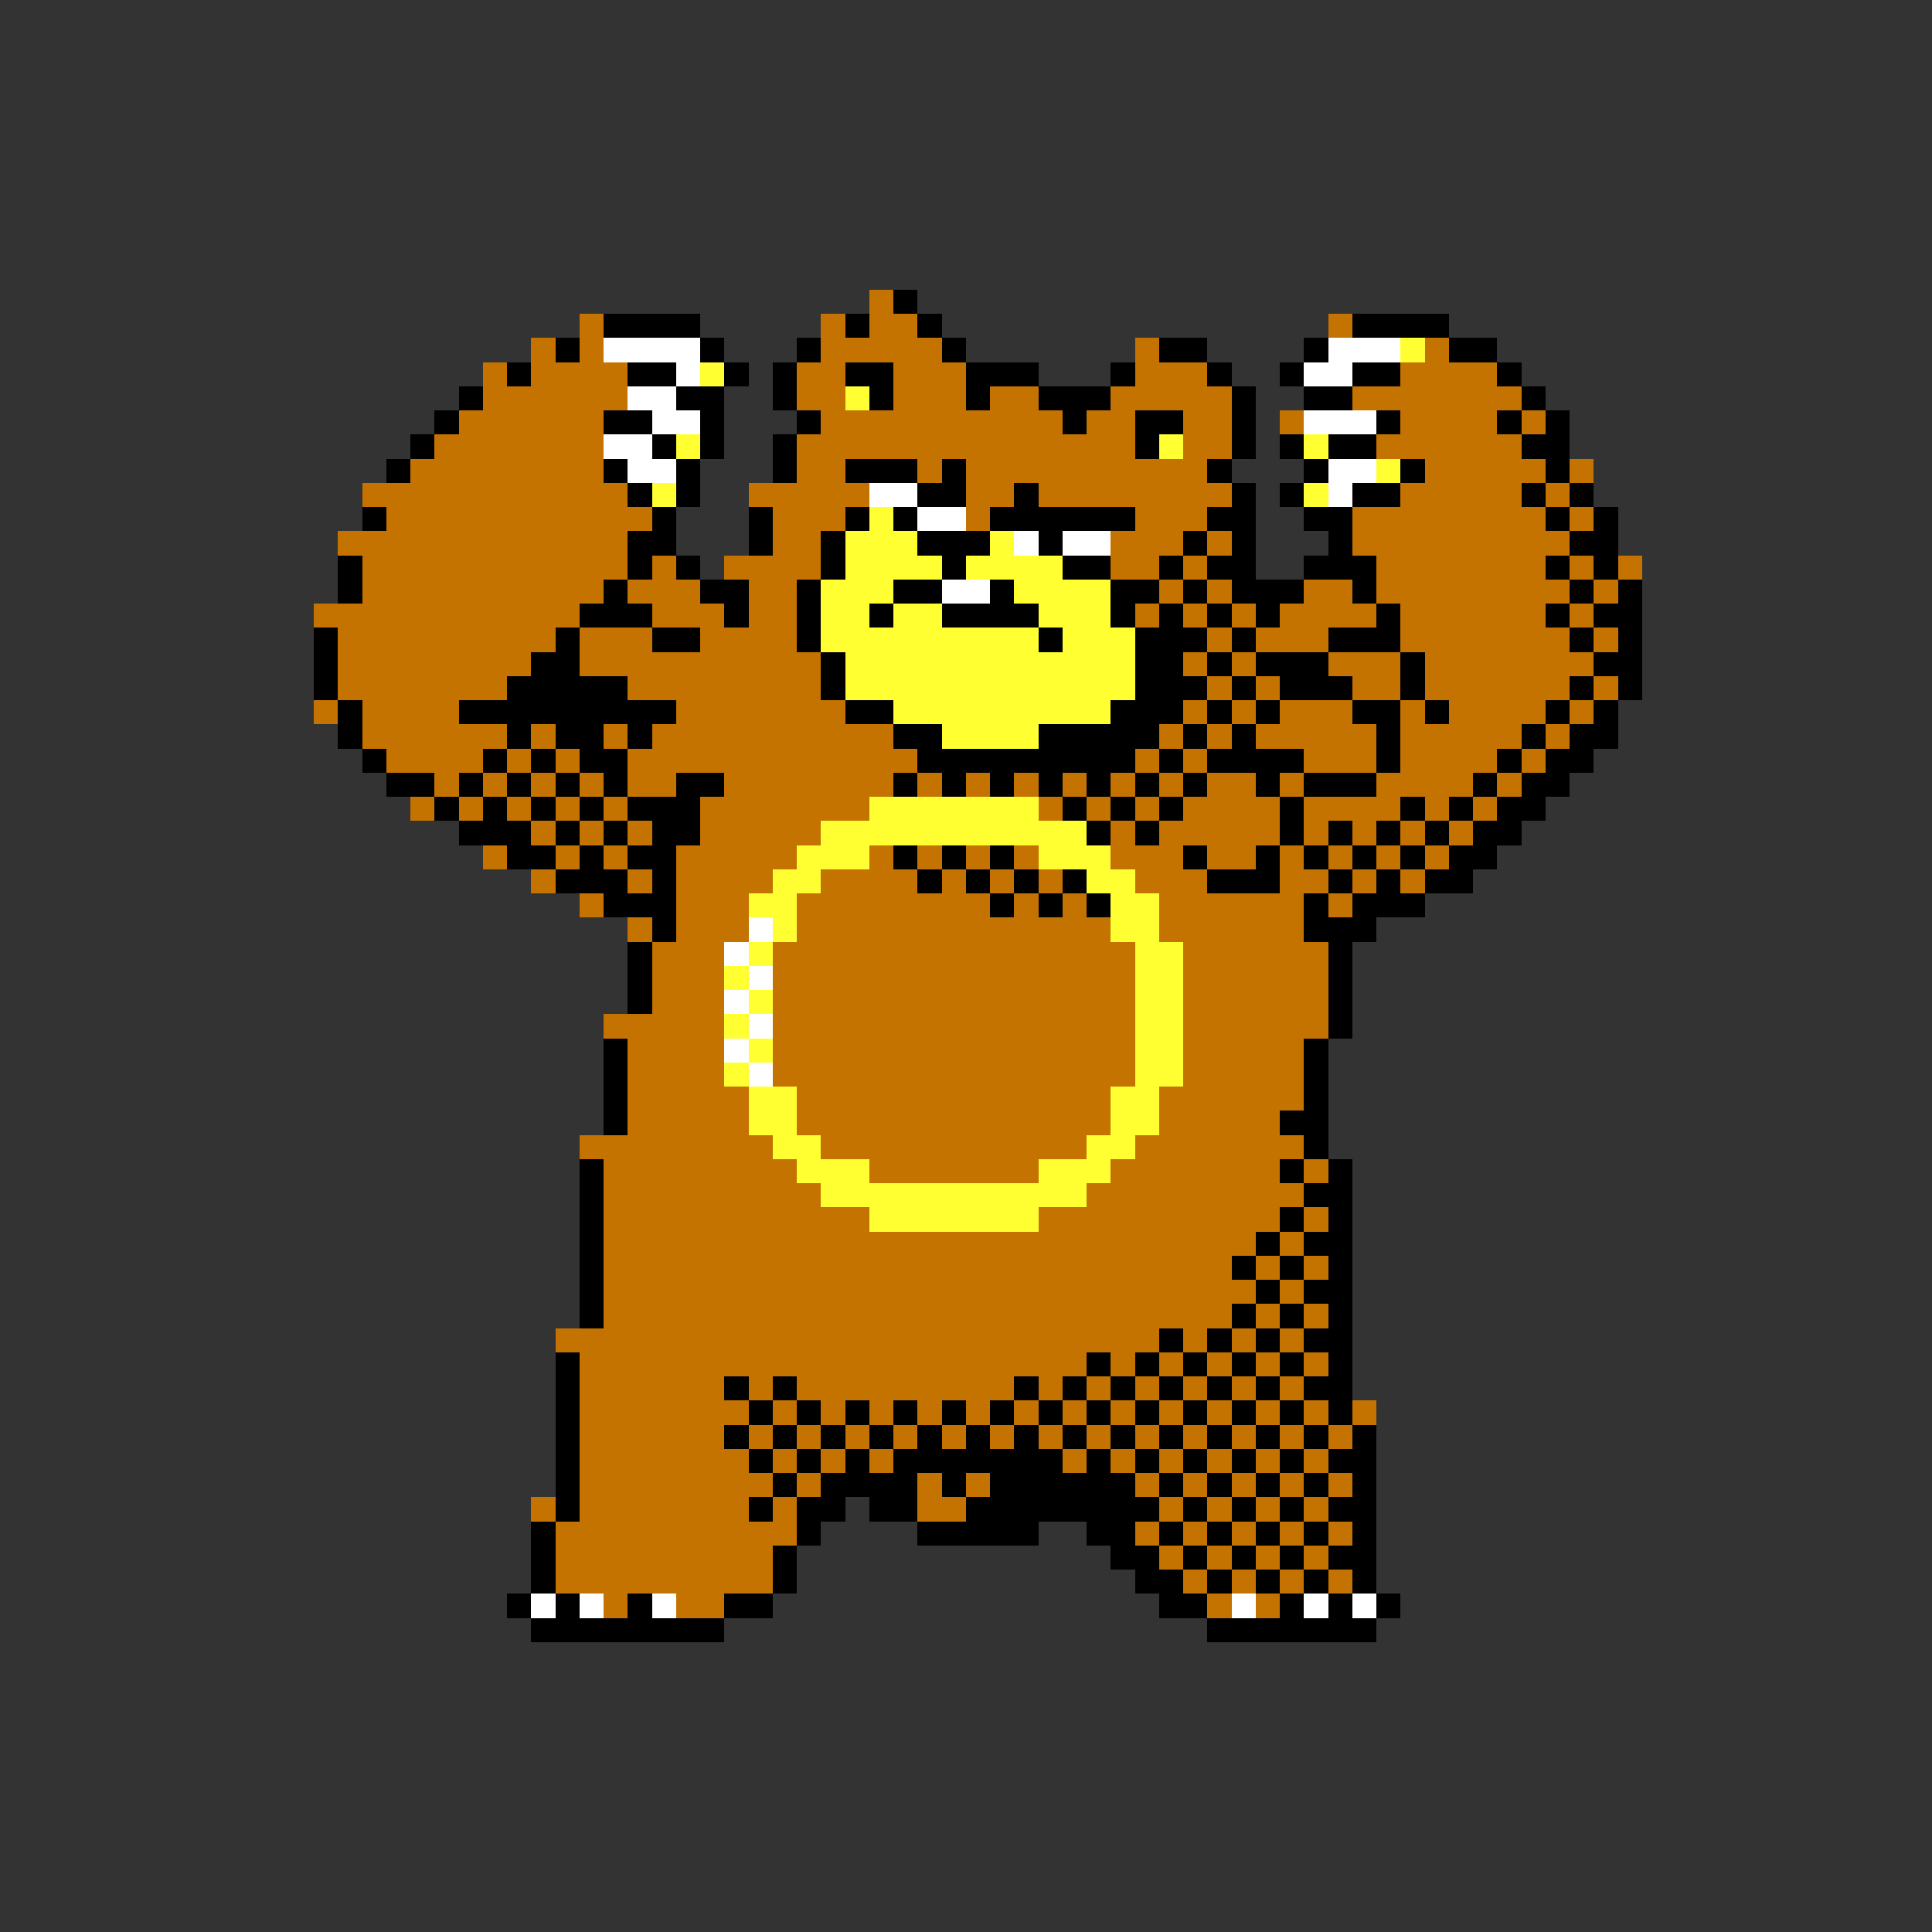 <svg xmlns="http://www.w3.org/2000/svg" viewBox="0 -0.5 80 80" shape-rendering="crispEdges">
<rect x="0" y="-0.5" width="80" height="80" fill="#333333" stroke="none"/>
<path stroke="#c57300" d="M36 12h1M24 13h1M34 13h1M36 13h2M55 13h1M22 14h1M24 14h1M34 14h5M47 14h1M59 14h1M20 15h1M22 15h4M33 15h2M37 15h3M47 15h3M58 15h4M20 16h6M33 16h2M37 16h3M41 16h2M46 16h5M56 16h7M19 17h6M34 17h10M45 17h2M49 17h2M53 17h1M58 17h4M63 17h1M18 18h7M33 18h14M49 18h2M57 18h6M17 19h8M33 19h2M38 19h1M40 19h10M59 19h5M65 19h1M15 20h11M31 20h5M40 20h2M43 20h8M58 20h5M64 20h1M16 21h11M32 21h3M40 21h1M47 21h3M56 21h8M65 21h1M14 22h12M32 22h2M46 22h3M50 22h1M56 22h9M15 23h11M27 23h1M30 23h4M46 23h2M49 23h1M57 23h7M65 23h1M67 23h1M15 24h10M26 24h3M31 24h2M48 24h1M50 24h1M54 24h2M57 24h8M66 24h1M13 25h11M27 25h3M31 25h2M47 25h1M49 25h1M51 25h1M53 25h4M58 25h6M65 25h1M14 26h9M24 26h3M29 26h4M50 26h1M52 26h3M58 26h7M66 26h1M14 27h8M24 27h10M49 27h1M51 27h1M55 27h3M59 27h7M14 28h7M26 28h8M50 28h1M52 28h1M56 28h2M59 28h6M66 28h1M13 29h1M15 29h4M28 29h7M49 29h1M51 29h1M53 29h3M58 29h1M60 29h4M65 29h1M15 30h6M22 30h1M25 30h1M27 30h10M48 30h1M50 30h1M52 30h5M58 30h5M64 30h1M16 31h4M21 31h1M23 31h1M26 31h12M47 31h1M49 31h1M54 31h3M58 31h4M63 31h1M18 32h1M20 32h1M22 32h1M24 32h1M26 32h2M30 32h7M38 32h1M40 32h1M42 32h1M44 32h1M46 32h1M48 32h1M50 32h2M53 32h1M57 32h4M62 32h1M17 33h1M19 33h1M21 33h1M23 33h1M25 33h1M29 33h7M43 33h1M45 33h1M47 33h1M49 33h4M54 33h4M59 33h1M61 33h1M22 34h1M24 34h1M26 34h1M29 34h5M46 34h1M48 34h5M54 34h1M56 34h1M58 34h1M60 34h1M20 35h1M23 35h1M25 35h1M28 35h5M36 35h1M38 35h1M40 35h1M42 35h1M46 35h3M50 35h2M53 35h1M55 35h1M57 35h1M59 35h1M22 36h1M26 36h1M28 36h4M34 36h4M39 36h1M41 36h1M43 36h1M47 36h3M53 36h2M56 36h1M58 36h1M24 37h1M28 37h3M33 37h8M42 37h1M44 37h1M48 37h6M55 37h1M26 38h1M28 38h3M33 38h13M48 38h6M27 39h3M32 39h15M49 39h6M27 40h3M32 40h15M49 40h6M27 41h3M32 41h15M49 41h6M25 42h5M32 42h15M49 42h6M26 43h4M32 43h15M49 43h5M26 44h4M32 44h15M49 44h5M26 45h5M33 45h13M48 45h6M26 46h5M33 46h13M48 46h5M24 47h8M34 47h11M47 47h7M25 48h8M36 48h7M46 48h7M54 48h1M25 49h9M45 49h9M25 50h11M43 50h10M54 50h1M25 51h27M53 51h1M25 52h26M52 52h1M54 52h1M25 53h27M53 53h1M25 54h26M52 54h1M54 54h1M23 55h25M49 55h1M51 55h1M53 55h1M24 56h21M46 56h1M48 56h1M50 56h1M52 56h1M54 56h1M24 57h6M31 57h1M33 57h9M43 57h1M45 57h1M47 57h1M49 57h1M51 57h1M53 57h1M24 58h7M32 58h1M34 58h1M36 58h1M38 58h1M40 58h1M42 58h1M44 58h1M46 58h1M48 58h1M50 58h1M52 58h1M54 58h1M56 58h1M24 59h6M31 59h1M33 59h1M35 59h1M37 59h1M39 59h1M41 59h1M43 59h1M45 59h1M47 59h1M49 59h1M51 59h1M53 59h1M55 59h1M24 60h7M32 60h1M34 60h1M36 60h1M44 60h1M46 60h1M48 60h1M50 60h1M52 60h1M54 60h1M24 61h8M33 61h1M38 61h1M40 61h1M47 61h1M49 61h1M51 61h1M53 61h1M55 61h1M22 62h1M24 62h7M32 62h1M38 62h2M48 62h1M50 62h1M52 62h1M54 62h1M23 63h10M47 63h1M49 63h1M51 63h1M53 63h1M55 63h1M23 64h9M48 64h1M50 64h1M52 64h1M54 64h1M23 65h9M49 65h1M51 65h1M53 65h1M55 65h1M25 66h1M28 66h2M50 66h1M52 66h1" />
<path stroke="#000000" d="M37 12h1M25 13h4M35 13h1M38 13h1M56 13h4M23 14h1M29 14h1M33 14h1M39 14h1M48 14h2M54 14h1M60 14h2M21 15h1M26 15h2M30 15h1M32 15h1M35 15h2M40 15h3M46 15h1M50 15h1M53 15h1M56 15h2M62 15h1M19 16h1M28 16h2M32 16h1M36 16h1M40 16h1M43 16h3M51 16h1M54 16h2M63 16h1M18 17h1M25 17h2M29 17h1M33 17h1M44 17h1M47 17h2M51 17h1M57 17h1M62 17h1M64 17h1M17 18h1M27 18h1M29 18h1M32 18h1M47 18h1M51 18h1M53 18h1M55 18h2M63 18h2M16 19h1M25 19h1M28 19h1M32 19h1M35 19h3M39 19h1M50 19h1M54 19h1M58 19h1M64 19h1M26 20h1M28 20h1M38 20h2M42 20h1M51 20h1M53 20h1M56 20h2M63 20h1M65 20h1M15 21h1M27 21h1M31 21h1M35 21h1M37 21h1M41 21h6M50 21h2M54 21h2M64 21h1M66 21h1M26 22h2M31 22h1M34 22h1M38 22h3M43 22h1M49 22h1M51 22h1M55 22h1M65 22h2M14 23h1M26 23h1M28 23h1M34 23h1M39 23h1M44 23h2M48 23h1M50 23h2M54 23h3M64 23h1M66 23h1M14 24h1M25 24h1M29 24h2M33 24h1M37 24h2M41 24h1M46 24h2M49 24h1M51 24h3M56 24h1M65 24h1M67 24h1M24 25h3M30 25h1M33 25h1M36 25h1M39 25h4M46 25h1M48 25h1M50 25h1M52 25h1M57 25h1M64 25h1M66 25h2M13 26h1M23 26h1M27 26h2M33 26h1M43 26h1M47 26h3M51 26h1M55 26h3M65 26h1M67 26h1M13 27h1M22 27h2M34 27h1M47 27h2M50 27h1M52 27h3M58 27h1M66 27h2M13 28h1M21 28h5M34 28h1M47 28h3M51 28h1M53 28h3M58 28h1M65 28h1M67 28h1M14 29h1M19 29h9M35 29h2M46 29h3M50 29h1M52 29h1M56 29h2M59 29h1M64 29h1M66 29h1M14 30h1M21 30h1M23 30h2M26 30h1M37 30h2M43 30h5M49 30h1M51 30h1M57 30h1M63 30h1M65 30h2M15 31h1M20 31h1M22 31h1M24 31h2M38 31h9M48 31h1M50 31h4M57 31h1M62 31h1M64 31h2M16 32h2M19 32h1M21 32h1M23 32h1M25 32h1M28 32h2M37 32h1M39 32h1M41 32h1M43 32h1M45 32h1M47 32h1M49 32h1M52 32h1M54 32h3M61 32h1M63 32h2M18 33h1M20 33h1M22 33h1M24 33h1M26 33h3M44 33h1M46 33h1M48 33h1M53 33h1M58 33h1M60 33h1M62 33h2M19 34h3M23 34h1M25 34h1M27 34h2M45 34h1M47 34h1M53 34h1M55 34h1M57 34h1M59 34h1M61 34h2M21 35h2M24 35h1M26 35h2M37 35h1M39 35h1M41 35h1M49 35h1M52 35h1M54 35h1M56 35h1M58 35h1M60 35h2M23 36h3M27 36h1M38 36h1M40 36h1M42 36h1M44 36h1M50 36h3M55 36h1M57 36h1M59 36h2M25 37h3M41 37h1M43 37h1M45 37h1M54 37h1M56 37h3M27 38h1M54 38h3M26 39h1M55 39h1M26 40h1M55 40h1M26 41h1M55 41h1M55 42h1M25 43h1M54 43h1M25 44h1M54 44h1M25 45h1M54 45h1M25 46h1M53 46h2M54 47h1M24 48h1M53 48h1M55 48h1M24 49h1M54 49h2M24 50h1M53 50h1M55 50h1M24 51h1M52 51h1M54 51h2M24 52h1M51 52h1M53 52h1M55 52h1M24 53h1M52 53h1M54 53h2M24 54h1M51 54h1M53 54h1M55 54h1M48 55h1M50 55h1M52 55h1M54 55h2M23 56h1M45 56h1M47 56h1M49 56h1M51 56h1M53 56h1M55 56h1M23 57h1M30 57h1M32 57h1M42 57h1M44 57h1M46 57h1M48 57h1M50 57h1M52 57h1M54 57h2M23 58h1M31 58h1M33 58h1M35 58h1M37 58h1M39 58h1M41 58h1M43 58h1M45 58h1M47 58h1M49 58h1M51 58h1M53 58h1M55 58h1M23 59h1M30 59h1M32 59h1M34 59h1M36 59h1M38 59h1M40 59h1M42 59h1M44 59h1M46 59h1M48 59h1M50 59h1M52 59h1M54 59h1M56 59h1M23 60h1M31 60h1M33 60h1M35 60h1M37 60h7M45 60h1M47 60h1M49 60h1M51 60h1M53 60h1M55 60h2M23 61h1M32 61h1M34 61h4M39 61h1M41 61h6M48 61h1M50 61h1M52 61h1M54 61h1M56 61h1M23 62h1M31 62h1M33 62h2M36 62h2M40 62h8M49 62h1M51 62h1M53 62h1M55 62h2M22 63h1M33 63h1M38 63h5M45 63h2M48 63h1M50 63h1M52 63h1M54 63h1M56 63h1M22 64h1M32 64h1M46 64h2M49 64h1M51 64h1M53 64h1M55 64h2M22 65h1M32 65h1M47 65h2M50 65h1M52 65h1M54 65h1M56 65h1M21 66h1M23 66h1M26 66h1M30 66h2M48 66h2M53 66h1M55 66h1M57 66h1M22 67h8M50 67h7" />
<path stroke="#ffffff" d="M25 14h4M55 14h3M28 15h1M54 15h2M26 16h2M27 17h2M54 17h3M25 18h2M26 19h2M55 19h2M36 20h2M55 20h1M38 21h2M42 22h1M44 22h2M39 24h2M31 38h1M30 39h1M31 40h1M30 41h1M31 42h1M30 43h1M31 44h1M22 66h1M24 66h1M27 66h1M51 66h1M54 66h1M56 66h1" />
<path stroke="#ffff31" d="M58 14h1M29 15h1M35 16h1M28 18h1M48 18h1M54 18h1M57 19h1M27 20h1M54 20h1M36 21h1M35 22h3M41 22h1M35 23h4M40 23h4M34 24h3M42 24h4M34 25h2M37 25h2M43 25h3M34 26h9M44 26h3M35 27h12M35 28h12M37 29h9M39 30h4M36 33h7M34 34h11M33 35h3M43 35h3M32 36h2M45 36h2M31 37h2M46 37h2M32 38h1M46 38h2M31 39h1M47 39h2M30 40h1M47 40h2M31 41h1M47 41h2M30 42h1M47 42h2M31 43h1M47 43h2M30 44h1M47 44h2M31 45h2M46 45h2M31 46h2M46 46h2M32 47h2M45 47h2M33 48h3M43 48h3M34 49h11M36 50h7" />
</svg>